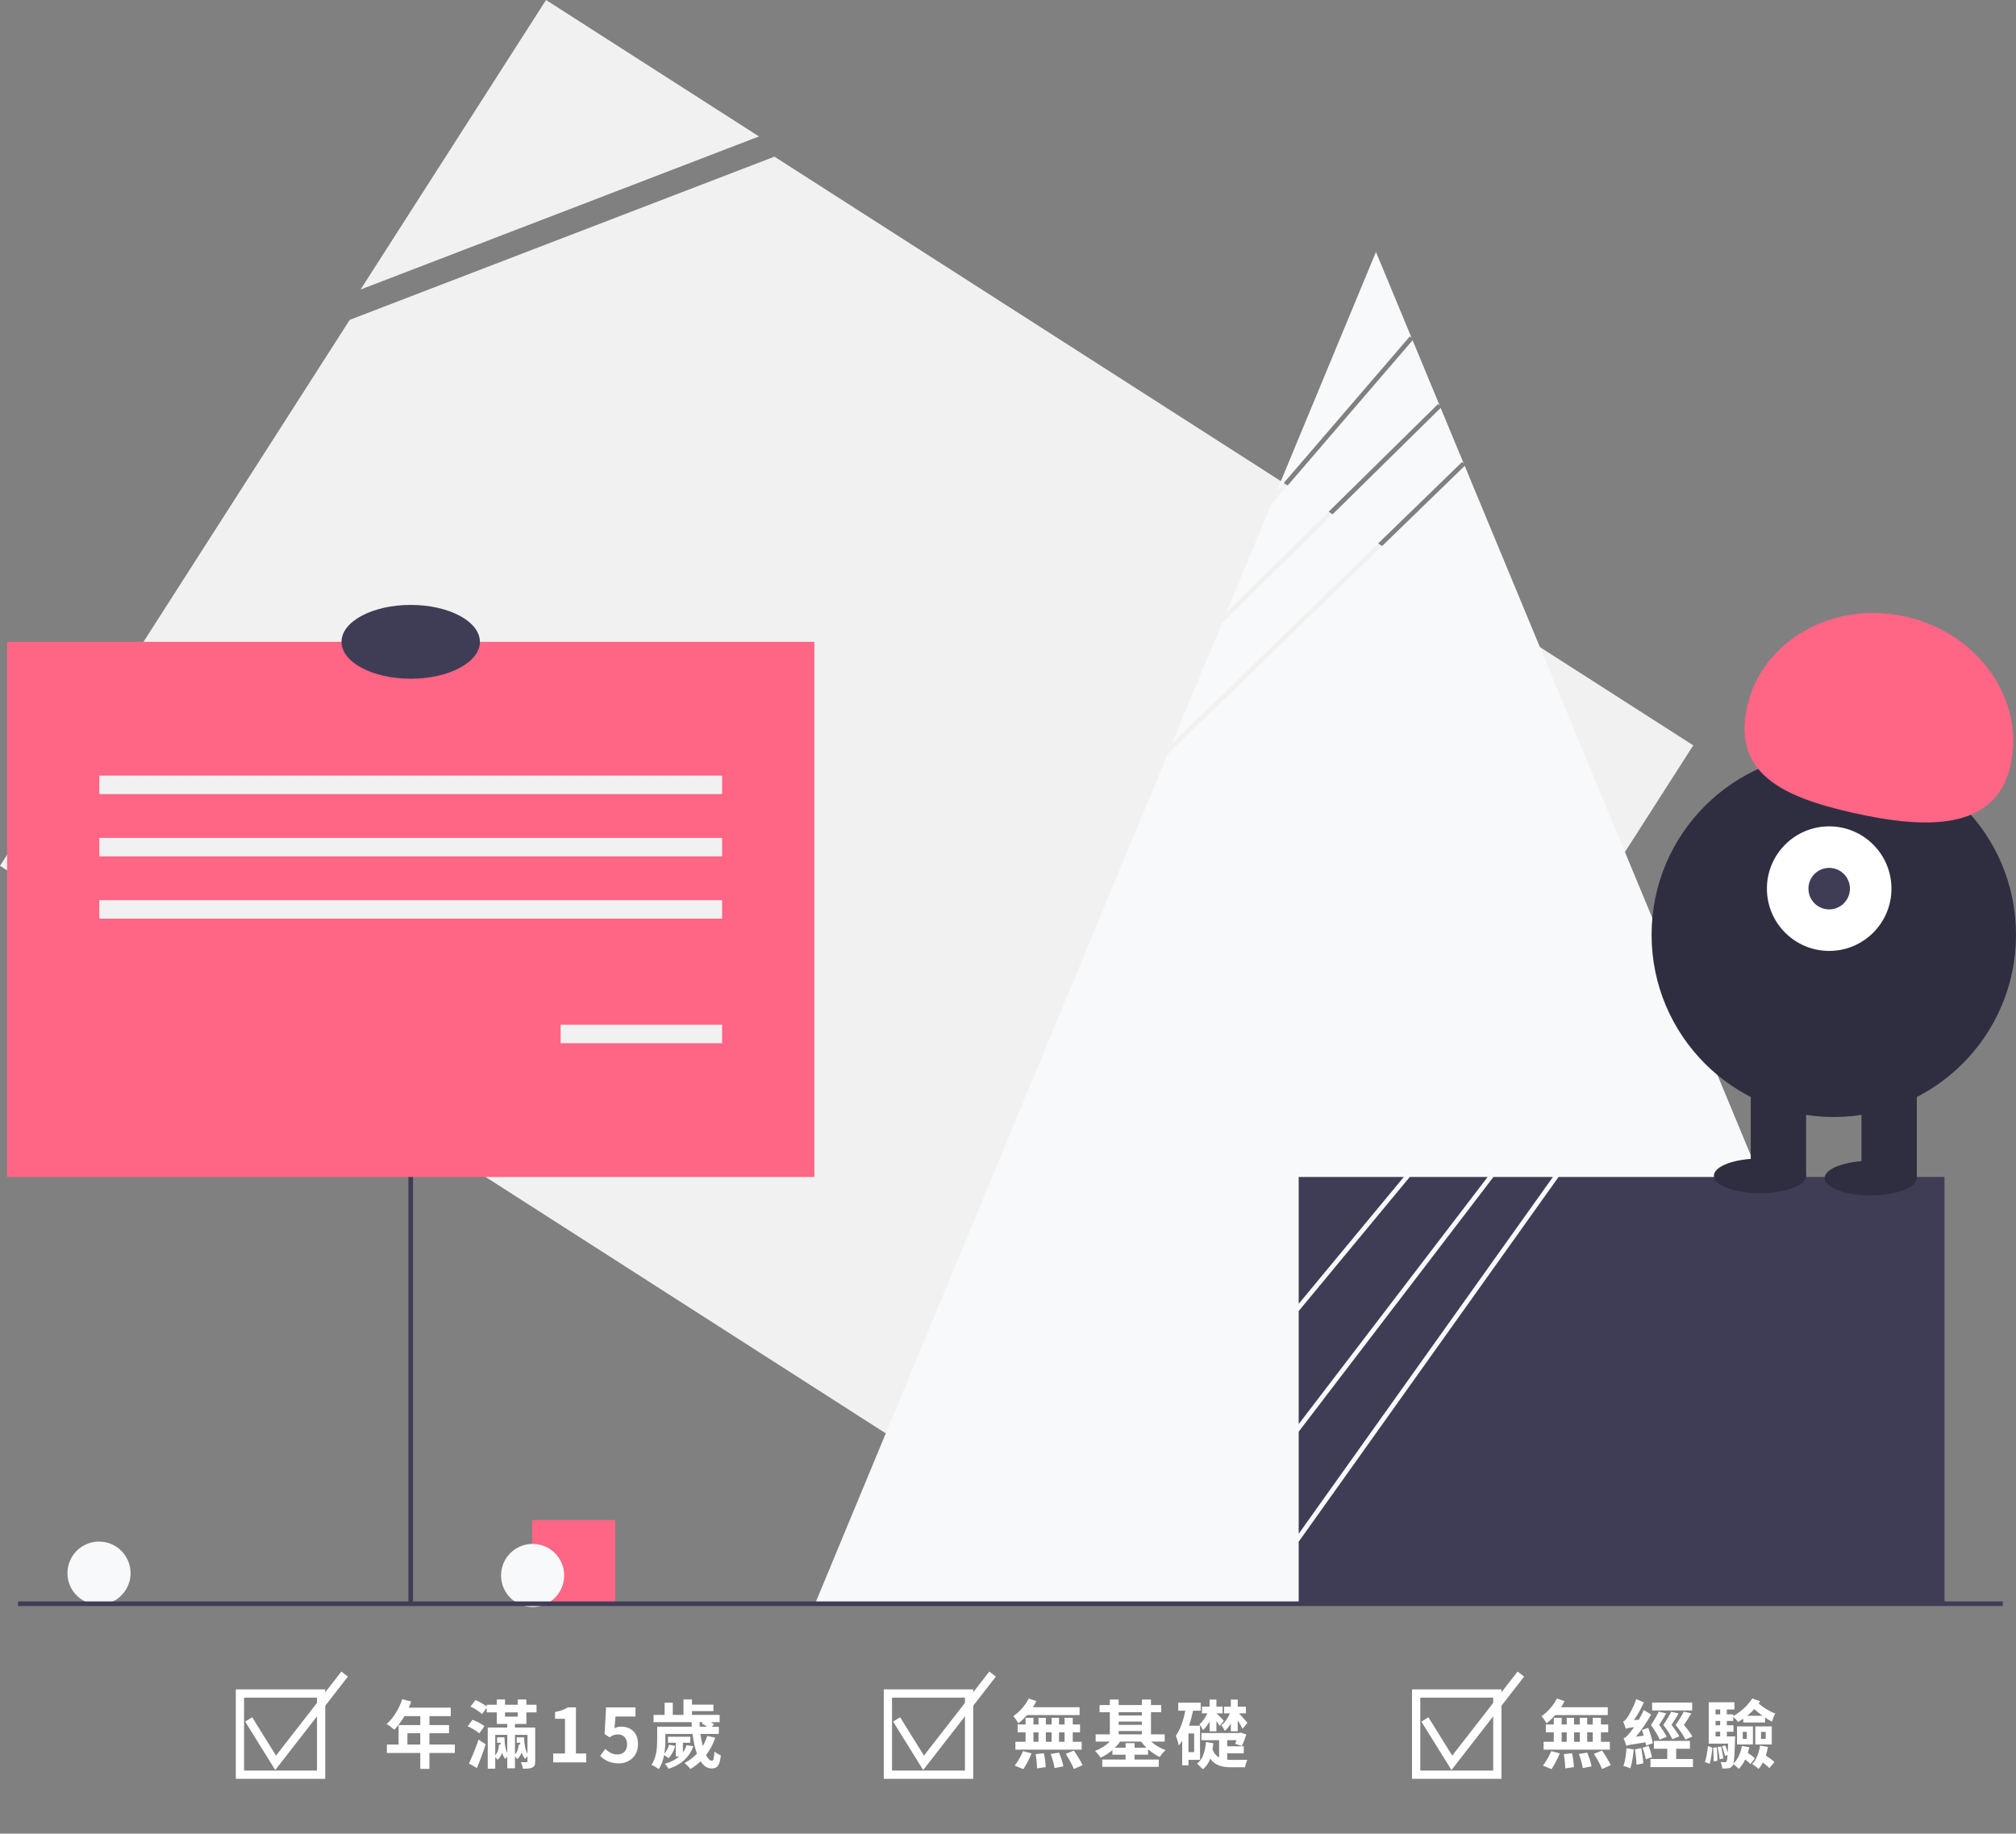 <?xml version="1.0" encoding="utf-8"?>
<!-- Generator: Adobe Illustrator 16.0.0, SVG Export Plug-In . SVG Version: 6.00 Build 0)  -->
<!DOCTYPE svg PUBLIC "-//W3C//DTD SVG 1.1//EN" "http://www.w3.org/Graphics/SVG/1.1/DTD/svg11.dtd">
<svg version="1.1" id="ab6d4b78-a8f6-485a-afcf-f519a4f8db63"
	 xmlns="http://www.w3.org/2000/svg" xmlns:xlink="http://www.w3.org/1999/xlink" x="0px" y="0px" width="874.074px"
	 height="794.899px" viewBox="0 0 874.074 794.899" enable-background="new 0 0 874.074 794.899" xml:space="preserve">
<rect x="0" y="0" width="874.074" height="794.899" fill="#808080" stroke="none"/>
<title>reminder</title>
<circle fill="#F8F9FA" cx="42.927" cy="681.979" r="13.686"/>
<rect x="230.719" y="658.953" fill="#FF6584" width="36" height="36"/>
<circle fill="#F8F9FA" cx="230.927" cy="682.979" r="13.686"/>
<polygon fill="#F1F1F1" points="236.741,0 156.336,125.51 329.073,59.15 "/>
<polygon fill="#F1F1F1" points="335.775,67.912 151.635,138.653 0,375.352 496.802,693.612 734.147,323.117 "/>
<polygon fill="#F8F9FA" points="633.944,200.247 634.64,200.964 624.626,176.833 529.768,270.217 508.139,322.339 "/>
<polygon fill="#F8F9FA" points="624.215,175.837 612.456,147.507 551.082,218.857 531.737,265.474 623.511,175.124 "/>
<polygon fill="#F8F9FA" points="611.269,145.82 612.026,146.473 596.573,109.235 553.542,212.932 "/>
<polygon fill="#F8F9FA" points="718.164,402.234 635.052,201.958 506.202,327.005 474.983,402.234 353.393,695.235 596.573,695.235 
	839.757,695.235 "/>
<line fill="none" stroke="#3F3D56" stroke-width="2" stroke-miterlimit="10" x1="7.808" y1="695.234" x2="868.341" y2="695.234"/>
<polygon fill="#3F3D56" points="647.51,510.235 563.073,620.65 563.073,664.898 673.283,510.235 "/>
<polygon fill="#3F3D56" points="611.229,510.235 563.073,568.354 563.073,617.358 644.991,510.235 "/>
<polygon fill="#3F3D56" points="608.635,510.235 563.073,510.235 563.073,565.219 "/>
<polygon fill="#3F3D56" points="675.738,510.235 563.073,668.344 563.073,695.235 843.073,695.235 843.073,510.235 "/>
<circle fill="#2F2E41" cx="795.074" cy="405.235" r="79"/>
<rect x="807.074" y="467.234" fill="#2F2E41" width="24" height="43"/>
<rect x="759.074" y="467.234" fill="#2F2E41" width="24" height="43"/>
<ellipse fill="#2F2E41" cx="811.074" cy="510.734" rx="20" ry="7.5"/>
<ellipse fill="#2F2E41" cx="763.074" cy="509.734" rx="20" ry="7.5"/>
<circle fill="#FFFFFF" cx="793.074" cy="385.234" r="27"/>
<circle fill="#3F3D56" cx="793.074" cy="385.234" r="9"/>
<path fill="#FF6584" d="M871.707,331.767c6.381-28.567-14.013-57.434-45.544-64.475c-31.53-7.041-62.266,10.41-68.645,38.978
	c-6.379,28.567,14.519,39.104,46.051,46.144C835.101,359.455,865.328,360.334,871.707,331.767z"/>
<line fill="none" stroke="#3F3D56" stroke-width="2" stroke-miterlimit="10" x1="178.073" y1="394.234" x2="178.073" y2="695.234"/>
<rect x="3.073" y="278.235" fill="#FF6584" width="350.001" height="232"/>
<rect x="43.073" y="336.235" fill="#F1F1F1" width="270.001" height="8"/>
<rect x="43.073" y="363.234" fill="#F1F1F1" width="270.001" height="8"/>
<rect x="43.073" y="390.234" fill="#F1F1F1" width="270.001" height="8"/>
<rect x="243.073" y="444.234" fill="#F1F1F1" width="70.001" height="8"/>
<ellipse fill="#3F3D56" cx="178.073" cy="278.235" rx="30" ry="16"/>
<g>
	<g>
		<path fill="#FFFFFF" d="M197.198,759.943h-11.013v6.893h-3.961v-6.893h-14.491v-3.67h5.088v-8.438h9.403v-3.864h-6.892
			c-1.32,2.286-2.866,4.347-4.379,5.86c-0.741-0.644-2.383-1.933-3.316-2.479c2.897-2.447,5.377-6.569,6.762-10.723l3.897,0.998
			c-0.29,0.901-0.645,1.771-1.063,2.641h18.195v3.703h-9.242v3.864h8.501v3.543h-8.501v4.895h11.013V759.943z M182.223,756.273
			v-4.895h-5.571v4.895H182.223z"/>
		<path fill="#FFFFFF" d="M207.799,751.443c-1.063-0.999-3.253-2.287-5.023-3.092l2.093-2.802c1.771,0.677,4.058,1.803,5.152,2.802
			L207.799,751.443z M203.323,764.484c1.192-2.479,2.898-6.569,4.154-10.336l3.091,1.995c-1.063,3.446-2.479,7.149-3.8,10.305
			L203.323,764.484z M223.288,747.353v1.546h8.759v14.62c0,1.514-0.257,2.222-1.224,2.705c-0.934,0.482-2.254,0.516-4.122,0.516
			c-0.096-0.869-0.483-2.029-0.837-2.802c0.999,0.032,2.061,0.032,2.383,0c0.322,0,0.451-0.098,0.451-0.419v-2.126
			c-0.419,0.355-0.837,0.773-1.063,1.095c-0.612-0.708-1.095-1.675-1.417-2.801c-0.418,1.126-1.063,2.125-1.996,2.898
			c-0.193-0.322-0.548-0.773-0.934-1.128v5.121h-3.349v-5.024c-0.354,0.322-0.708,0.677-0.902,0.967
			c-0.58-0.709-0.998-1.61-1.353-2.673c-0.387,1.191-1.03,2.254-1.933,3.059c-0.225-0.354-0.644-0.836-1.03-1.191v5.024h-3.252
			v-17.841h8.47v-1.546h-4.541v-5.022h-4.379v-2.03l-2.029,2.77c-1.031-1.03-3.221-2.447-4.991-3.252l2.157-2.834
			c1.643,0.708,3.703,1.868,4.863,2.802v-0.772h4.379v-2.287h3.575v2.287h5.506v-2.287h3.736v2.287h4.412v3.317h-4.412v5.022
			H223.288z M218.716,753.149c0.064,2.802,0.418,5.216,1.224,6.763v-7.825h-5.217v8.887c1.095-1.255,1.514-3.025,1.643-4.7h0.676
			l-0.064-0.772h-1.449v-2.352H218.716z M218.973,744.165h5.506v-1.835h-5.506V744.165z M223.288,752.087v8.501
			c1.03-1.159,1.481-2.77,1.61-4.314h0.676l-0.064-0.772h-1.481v-2.352h3.188c0.097,3.027,0.515,5.538,1.481,7.085v-8.147H223.288z"
			/>
		<path fill="#FFFFFF" d="M239.847,760.17h5.12v-15.071h-4.315v-2.93c2.383-0.452,4.026-1.063,5.539-1.997h3.511v19.998h4.476v3.831
			h-14.331V760.17z"/>
		<path fill="#FFFFFF" d="M260.235,761.2l2.19-3.027c1.353,1.32,3.027,2.415,5.249,2.415c2.48,0,4.219-1.578,4.219-4.379
			c0-2.77-1.61-4.315-4.025-4.315c-1.417,0-2.189,0.354-3.575,1.256l-2.157-1.417l0.644-11.561h12.752v3.961h-8.663l-0.451,5.056
			c0.934-0.451,1.771-0.676,2.867-0.676c3.993,0,7.341,2.383,7.341,7.566c0,5.313-3.929,8.374-8.34,8.374
			C264.518,764.453,262.006,762.971,260.235,761.2z"/>
		<path fill="#FFFFFF" d="M310.121,753.311c-0.965,2.833-2.318,5.377-3.993,7.535c0.772,1.546,1.674,2.479,2.544,2.479
			c0.676,0,0.934-1.224,1.095-4.024c0.74,0.643,1.9,1.353,2.77,1.642c-0.483,4.572-1.61,5.7-4.09,5.7
			c-1.868,0-3.413-1.159-4.702-3.124c-1.353,1.32-2.801,2.415-4.38,3.349c-0.547-0.676-1.803-1.996-2.576-2.608
			c2.028-1.03,3.864-2.383,5.378-4.024c-0.87-2.383-1.514-5.347-1.9-8.566h-11.787v2.512c0,1.771-0.096,3.93-0.451,6.086
			c0.999-1.095,1.675-2.512,2.061-3.928l2.673,0.547c-0.58,2.028-1.643,4.025-2.898,5.313c-0.451-0.387-1.288-0.966-1.932-1.353
			c-0.418,2.222-1.159,4.38-2.319,6.055c-0.676-0.516-2.286-1.482-3.156-1.805c2.254-3.22,2.479-7.761,2.479-10.98v-5.571h15.007
			c-0.032-0.645-0.064-1.287-0.097-1.964h-16.488v-3.156h4.798v-5.281h3.542v5.281h4.637v-6.698h3.703v2.255h9.274v2.802h-9.274
			v1.642h11.979v3.156h-3.768c0.515,0.354,1.03,0.708,1.385,0.966l-1.063,0.998h3.091v3.124h-7.986
			c0.257,1.932,0.611,3.703,1.03,5.281c0.772-1.385,1.417-2.834,1.932-4.412L310.121,753.311z M300.589,756.981
			c-1.513,4.605-5.313,8.147-10.724,9.789c-0.354-0.611-1.095-1.642-1.61-2.156c2.511-0.677,4.637-1.771,6.247-3.188h-1.481v-5.925
			h-3.414v-2.609h9.693v2.609h-3.221v4.218c0.709-0.967,1.256-2.028,1.546-3.156L300.589,756.981z M303.294,746.58
			c0.033,0.677,0.065,1.319,0.097,1.964h3.156c-0.708-0.515-1.578-1.03-2.318-1.417l0.611-0.547H303.294z"/>
	</g>
	<g>
		<path fill="#FFFFFF" d="M674.309,743.488c-1.224,1.353-2.479,2.608-3.768,3.575c-0.418-0.709-1.513-2.384-2.189-3.092
			c2.641-1.803,5.185-4.638,6.666-7.633l3.316,1.095c-0.419,0.902-0.934,1.771-1.514,2.674h20.257v3.381H674.309z M668.964,765.418
			c1.16-1.514,2.705-4.089,3.607-6.278l3.703,0.965c-0.902,2.255-2.384,5.057-3.575,6.827L668.964,765.418z M694.114,750.991v4.091
			h3.864v3.413h-28.724v-3.413h4.411v-4.091h-3.446v-3.413h3.446v-2.898h3.413v2.898h2.189v-2.898h3.188v2.898h2.512v-2.898h3.188
			v2.898h2.415v-2.898h3.542v2.898h3.156v3.413H694.114z M677.079,755.082h2.189v-4.091h-2.189V755.082z M681.588,760.04
			c0.419,1.933,0.772,4.478,0.805,6.022l-3.768,0.547c0-1.545-0.226-4.186-0.612-6.183L681.588,760.04z M682.457,750.991v4.091
			h2.512v-4.091H682.457z M688.157,759.782c0.805,1.869,1.61,4.349,1.899,5.958l-3.831,0.741c-0.194-1.547-0.935-4.122-1.675-6.119
			L688.157,759.782z M690.572,750.991h-2.415v4.091h2.415V750.991z M694.597,758.882c1.353,1.931,2.994,4.604,3.768,6.344
			l-3.768,1.642c-0.645-1.675-2.189-4.476-3.511-6.568L694.597,758.882z"/>
		<path fill="#FFFFFF" d="M713.701,756.691c-0.064-0.387-0.161-0.87-0.258-1.385c-6.441,0.967-7.6,1.191-8.309,1.546
			c-0.193-0.676-0.772-2.382-1.191-3.349c0.806-0.193,1.514-0.902,2.512-2.094c0.386-0.45,1.127-1.384,2.029-2.673
			c-2.416,0.29-3.124,0.483-3.607,0.709c-0.192-0.677-0.739-2.286-1.127-3.156c0.644-0.193,1.191-0.805,1.836-1.771
			c0.677-0.934,2.705-4.508,3.832-7.922l3.316,1.386c-1.158,2.64-2.705,5.409-4.314,7.695l2.125-0.161
			c0.773-1.352,1.546-2.77,2.157-4.186l3.157,1.933c-1.805,3.316-4.155,6.763-6.569,9.596l3.381-0.419
			c-0.226-0.869-0.517-1.738-0.772-2.511l2.736-0.87c0.805,2.125,1.675,4.928,1.997,6.634L713.701,756.691z M708.323,758.365
			c-0.226,2.996-0.805,6.184-1.482,8.244c-0.675-0.386-2.188-0.837-2.994-1.095c0.772-1.931,1.16-4.927,1.353-7.632L708.323,758.365
			z M711.607,757.818c0.387,2.158,0.773,4.83,0.869,6.635l-2.93,0.579c-0.032-1.771-0.354-4.573-0.676-6.667L711.607,757.818z
			 M714.796,756.82c0.58,1.578,1.191,3.575,1.48,4.895l-2.704,0.967c-0.226-1.353-0.838-3.414-1.385-5.024L714.796,756.82z
			 M734.021,762.553v3.51H715.6v-3.51h7.278v-4.443h-5.797v-3.414H732.7v3.414h-5.958v4.443H734.021z M722.427,742.78
			c-0.966,1.675-2.061,3.478-3.091,4.991c1.353,1.771,2.641,3.768,3.316,5.152l-3.059,1.191c-0.71-1.675-2.127-4.058-3.8-6.279
			c1.319-1.932,2.64-4.283,3.381-5.828L722.427,742.78z M733.667,741.491h-17.357v-3.413h17.357V741.491z M725.068,753.987
			c-0.709-1.644-2.222-4.026-3.896-6.216c1.288-1.867,2.673-4.187,3.414-5.7l3.22,0.741c-0.966,1.643-2.094,3.445-3.092,4.926
			c1.32,1.708,2.706,3.672,3.381,4.992L725.068,753.987z M730.736,754.115c-0.772-1.675-2.416-4.089-4.25-6.279
			c1.353-1.9,2.769-4.283,3.541-5.828l3.284,0.772c-0.997,1.706-2.156,3.478-3.22,4.991c1.449,1.706,2.931,3.672,3.672,5.024
			L730.736,754.115z"/>
		<path fill="#FFFFFF" d="M739.211,763.904c0.612-1.867,1.095-4.83,1.32-6.955l1.9,0.677c-0.193,2.125-0.612,5.184-1.159,6.988
			L739.211,763.904z M758.469,757.432c-0.192,0.839-0.419,1.675-0.676,2.48c1.158,0.708,2.383,1.642,3.025,2.351l-1.867,2.479
			c-0.516-0.547-1.385-1.319-2.286-1.997c-0.772,1.611-1.707,2.995-2.769,4.091c-0.483-0.549-1.675-1.514-2.416-2.061
			c-0.097,0.32-0.192,0.547-0.322,0.708c-0.483,0.708-1.03,0.965-1.771,1.063c-0.644,0.129-1.644,0.16-2.674,0.129
			c-0.031-0.869-0.354-2.061-0.739-2.835c0.805,0.098,1.48,0.098,1.803,0.098c0.354,0,0.58-0.033,0.806-0.354
			c0.192-0.322,0.321-1.097,0.45-2.771l-1.128,0.42c-0.225-1.128-0.772-2.867-1.287-4.154l1.353-0.451
			c0.418,0.935,0.837,2.125,1.127,3.124c0.065-1.03,0.097-2.319,0.16-3.864h-8.404V737.95h11.143v3.124h-3.285v2.125h2.77v0.739
			c3.413-1.899,6.537-4.83,8.244-7.631l3.413,1.191c-0.192,0.354-0.419,0.676-0.645,0.998c1.933,1.706,4.735,3.413,7.214,4.347
			c-0.547,0.87-1.191,2.545-1.417,3.511c-0.998-0.516-1.997-1.095-2.994-1.771v2.125h-9.469v-1.609
			c-0.739,0.483-1.48,0.934-2.222,1.385c-0.45-0.612-1.417-1.643-2.125-2.223v1.771h-2.77v1.9h2.866v2.802h-2.866v2.028h3.574
			c0,0,0,0.837-0.032,1.225c-0.16,5.989-0.321,9.08-0.708,10.562c1.899-1.804,3.124-4.605,3.704-7.664L758.469,757.432z
			 M744.363,757.496c0.161,1.836,0.259,4.252,0.259,5.861l-1.675,0.193c0.063-1.61-0.033-4.058-0.161-5.925L744.363,757.496z
			 M743.816,741.074v2.125h1.997v-2.125H743.816z M745.813,746.032h-1.997v1.9h1.997V746.032z M743.816,752.763h1.997v-2.028h-1.997
			V752.763z M746.231,757.143c0.387,1.675,0.805,3.8,0.935,5.184l-1.61,0.322c-0.098-1.416-0.483-3.605-0.87-5.248L746.231,757.143z
			 M753.123,748.416h6.892v7.824h-6.892V748.416z M755.602,753.826h1.771v-3.027h-1.771V753.826z M764.168,743.811
			c-1.256-0.934-2.479-1.9-3.574-2.897c-0.901,1.03-1.964,1.995-3.092,2.897H764.168z M766.519,757.304
			c-0.227,1.288-0.516,2.544-0.901,3.735c1.353,0.901,2.897,2.028,3.735,2.834l-2.223,2.608c-0.611-0.676-1.707-1.578-2.802-2.416
			c-0.547,1.03-1.191,1.997-1.899,2.771c-0.548-0.58-1.965-1.644-2.77-2.126c1.868-1.836,2.963-4.767,3.446-7.986L766.519,757.304z
			 M761.045,748.416h7.148v7.824h-7.148V748.416z M763.524,753.826h2.029v-3.027h-2.029V753.826z"/>
	</g>
	<g>
		<path fill="#FFFFFF" d="M445.305,743.488c-1.223,1.353-2.479,2.608-3.767,3.575c-0.419-0.709-1.514-2.384-2.191-3.092
			c2.642-1.803,5.186-4.638,6.667-7.633l3.316,1.095c-0.418,0.902-0.934,1.771-1.514,2.674h20.256v3.381H445.305z M439.961,765.418
			c1.159-1.514,2.704-4.089,3.606-6.278l3.702,0.965c-0.9,2.255-2.383,5.057-3.574,6.827L439.961,765.418z M465.11,750.991v4.091
			h3.865v3.413H440.25v-3.413h4.411v-4.091h-3.444v-3.413h3.444v-2.898h3.414v2.898h2.19v-2.898h3.188v2.898h2.513v-2.898h3.187
			v2.898h2.416v-2.898h3.542v2.898h3.155v3.413H465.11z M448.075,755.082h2.19v-4.091h-2.19V755.082z M452.583,760.04
			c0.419,1.933,0.774,4.478,0.806,6.022l-3.768,0.547c0-1.545-0.225-4.186-0.612-6.183L452.583,760.04z M453.453,750.991v4.091
			h2.513v-4.091H453.453z M459.152,759.782c0.806,1.869,1.61,4.349,1.9,5.958l-3.832,0.741c-0.193-1.547-0.934-4.122-1.674-6.119
			L459.152,759.782z M461.568,750.991h-2.416v4.091h2.416V750.991z M465.594,758.882c1.353,1.931,2.994,4.604,3.768,6.344
			l-3.768,1.642c-0.645-1.675-2.189-4.476-3.511-6.568L465.594,758.882z"/>
		<path fill="#FFFFFF" d="M499.091,754.984c1.707,1.547,3.961,2.931,6.28,3.736c-0.838,0.676-1.997,2.028-2.545,2.963
			c-1.738-0.806-3.478-1.997-5.055-3.382v2.383h-5.861v2.094h10.497v3.155h-24.506v-3.155h10.112v-2.094h-5.7v-1.997
			c-1.577,1.321-3.316,2.48-5.121,3.285c-0.547-0.901-1.642-2.254-2.447-2.93c2.352-0.87,4.733-2.352,6.506-4.059h-6.215v-3.124
			h6.15v-9.596h-4.444v-3.092h4.444v-2.415h3.832v2.415h10.079v-2.415h3.929v2.415h4.412v3.092h-4.412v9.596h5.958v3.124H499.091z
			 M497.062,757.657c-0.869-0.837-1.643-1.738-2.318-2.673h-9.082c-0.644,0.935-1.448,1.836-2.286,2.673h4.638v-1.997h3.896v1.997
			H497.062z M485.018,742.265v1.418h10.079v-1.418H485.018z M485.018,747.738h10.079v-1.416h-10.079V747.738z M485.018,751.86
			h10.079v-1.448h-10.079V751.86z"/>
		<path fill="#FFFFFF" d="M515.295,762.906v2.384h-2.736v-10.66c-0.483,0.774-0.966,1.482-1.482,2.127
			c-0.128-0.967-0.805-3.253-1.287-4.283c1.965-2.674,3.284-6.603,4.122-10.853h-3.06v-3.479h9.725v3.479h-3.316
			c-0.451,2.189-1.031,4.411-1.739,6.505h4.767v14.78H515.295z M517.742,751.475h-2.447v8.083h2.447V751.475z M532.072,762.843
			c0.645,0.063,1.321,0.097,2.029,0.097c1.031,0,5.346,0,6.73-0.033c-0.419,0.741-0.869,2.286-1.03,3.221h-5.925
			c-4.026,0-7.053-0.74-9.146-3.768c-0.644,1.803-1.642,3.381-3.188,4.605l-2.544-2.416c2.577-1.932,3.511-5.345,3.865-9.37
			l3.188,0.547c-0.096,0.901-0.192,1.804-0.354,2.673c0.708,1.706,1.642,2.834,2.866,3.478v-7.503h-7.665v-3.091h16.456l0.548-0.161
			l2.479,0.772c-0.547,1.706-1.321,3.735-1.933,5.024l-2.897-0.967c0.161-0.419,0.354-0.999,0.547-1.578h-4.026v2.673h7.183v3.059
			h-7.183V762.843z M524.441,746.354c-0.869,1.417-1.836,2.77-2.835,3.703c-0.32-0.708-0.998-1.932-1.577-2.544
			c1.288-1.03,2.607-2.897,3.445-4.767h-2.35v-2.897h3.316v-3.059h2.962v3.059h2.674v2.897h-2.642
			c0.806,0.709,2.737,2.674,3.188,3.222l-1.804,2.253c-0.321-0.547-0.837-1.353-1.417-2.156v4.476h-2.962V746.354z M533.651,747.191
			c-0.773,1.256-1.675,2.383-2.609,3.157c-0.322-0.678-0.965-1.836-1.513-2.449c1.448-1.062,2.865-3.059,3.734-5.152h-2.544v-2.897
			h2.932v-3.059h2.995v3.059h3.542v2.897h-2.995c1.095,1.16,3.123,3.479,3.639,4.122l-2.094,2.577
			c-0.417-0.902-1.256-2.383-2.092-3.672v4.767h-2.995V747.191z"/>
	</g>
	<g>
		<path fill="#FFFFFF" d="M141.019,771.14h-38.776v-38.778h38.776V771.14z M105.821,767.561h31.62v-31.62h-31.62V767.561z"/>
	</g>
	<g>
		<polygon fill="#FFFFFF" points="119.338,767.324 106.302,746.339 109.342,744.45 119.667,761.071 148.008,724.636 
			150.833,726.832 		"/>
	</g>
	<g>
		<path fill="#FFFFFF" d="M421.95,771.14h-38.776v-38.778h38.776V771.14z M386.753,767.561h31.619v-31.62h-31.619V767.561z"/>
	</g>
	<g>
		<polygon fill="#FFFFFF" points="400.269,767.324 387.234,746.339 390.273,744.45 400.598,761.071 428.938,724.636 
			431.763,726.832 		"/>
	</g>
	<g>
		<path fill="#FFFFFF" d="M650.991,771.14h-38.778v-38.778h38.778V771.14z M615.793,767.561h31.619v-31.62h-31.619V767.561z"/>
	</g>
	<g>
		<polygon fill="#FFFFFF" points="629.308,767.324 616.273,746.339 619.312,744.45 629.638,761.071 657.978,724.636 
			660.802,726.832 		"/>
	</g>
</g>
</svg>
